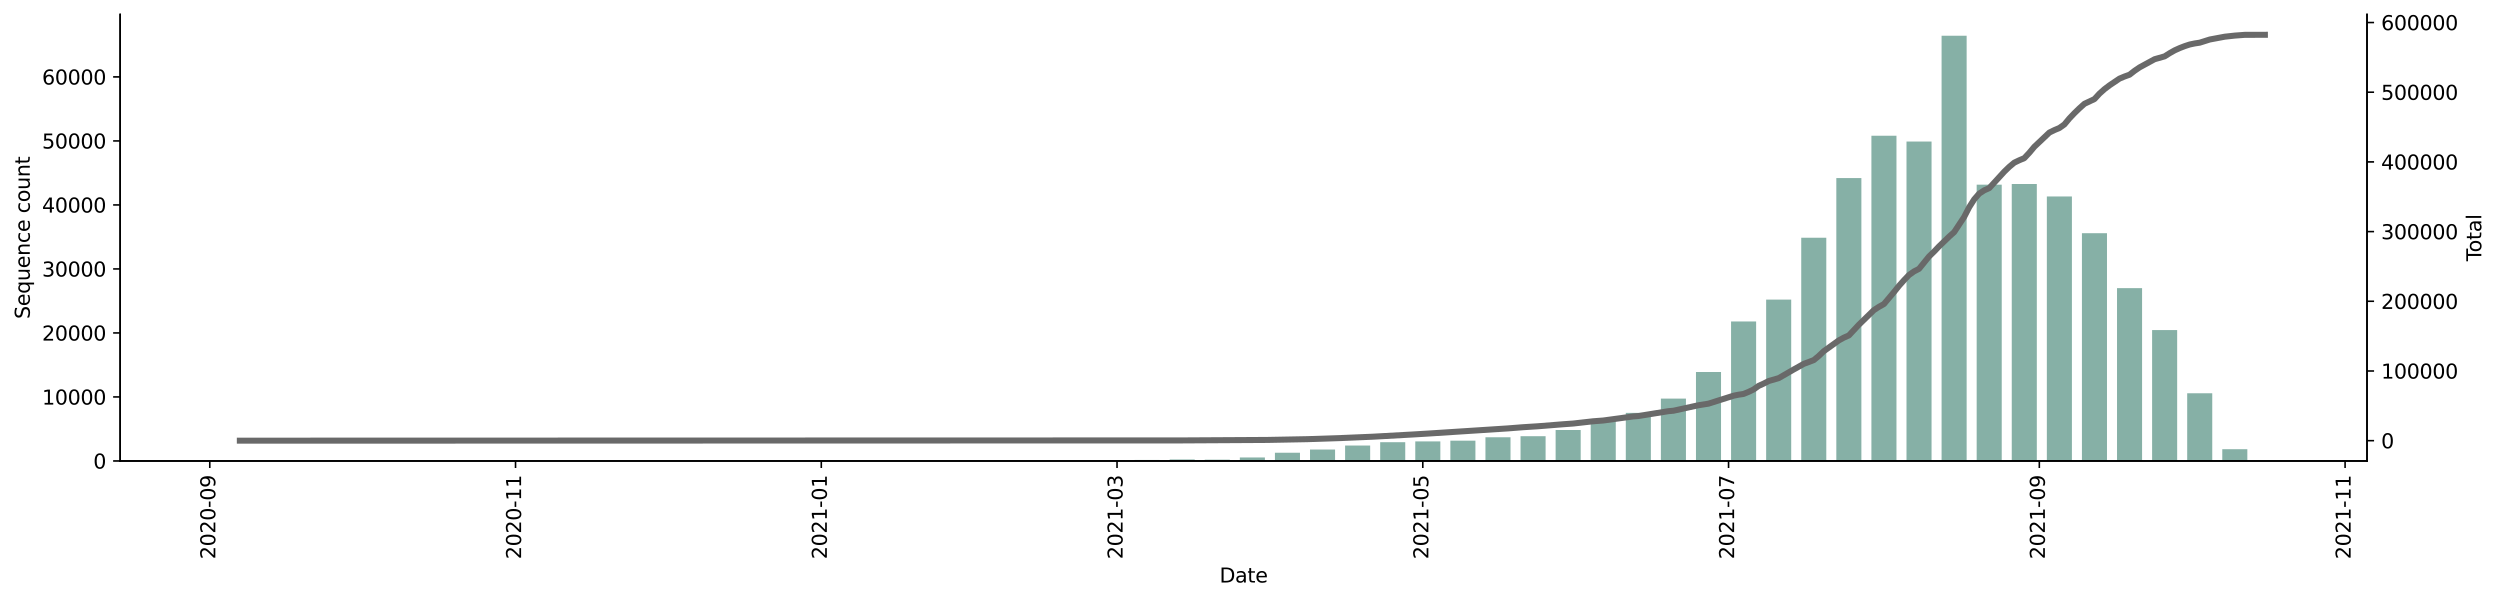 <?xml version="1.0" encoding="utf-8" standalone="no"?>
<!DOCTYPE svg PUBLIC "-//W3C//DTD SVG 1.1//EN"
  "http://www.w3.org/Graphics/SVG/1.1/DTD/svg11.dtd">
<svg height="298.621pt" version="1.1" viewBox="0 0 1241.744 298.621" width="1241.744pt" xmlns="http://www.w3.org/2000/svg" xmlns:xlink="http://www.w3.org/1999/xlink">
 <defs>
  <style type="text/css">*{stroke-linecap:butt;stroke-linejoin:round;}</style>
 </defs>
 <g id="figure_1">
  <g id="patch_1">
   <path d="M 0 298.621 
L 1241.744 298.621 
L 1241.744 0 
L 0 0 
z
" style="fill:#ffffff;"/>
  </g>
  <g id="axes_1">
   <g id="patch_2">
    <path d="M 59.691 228.96 
L 1175.691 228.96 
L 1175.691 7.2 
L 59.691 7.2 
z
" style="fill:#ffffff;"/>
   </g>
   <g id="patch_3">
    <path clip-path="url(#pc5cd538279)" d="M 110.418 228.96 
L 122.866 228.96 
L 122.866 228.954 
L 110.418 228.954 
z
" style="fill:#86b0a6;"/>
   </g>
   <g id="patch_4">
    <path clip-path="url(#pc5cd538279)" d="M 145.273 228.96 
L 157.722 228.96 
L 157.722 228.957 
L 145.273 228.957 
z
" style="fill:#86b0a6;"/>
   </g>
   <g id="patch_5">
    <path clip-path="url(#pc5cd538279)" d="M 232.412 228.96 
L 244.861 228.96 
L 244.861 228.957 
L 232.412 228.957 
z
" style="fill:#86b0a6;"/>
   </g>
   <g id="patch_6">
    <path clip-path="url(#pc5cd538279)" d="M 267.268 228.96 
L 279.716 228.96 
L 279.716 228.957 
L 267.268 228.957 
z
" style="fill:#86b0a6;"/>
   </g>
   <g id="patch_7">
    <path clip-path="url(#pc5cd538279)" d="M 284.696 228.96 
L 297.144 228.96 
L 297.144 228.957 
L 284.696 228.957 
z
" style="fill:#86b0a6;"/>
   </g>
   <g id="patch_8">
    <path clip-path="url(#pc5cd538279)" d="M 302.123 228.96 
L 314.572 228.96 
L 314.572 228.954 
L 302.123 228.954 
z
" style="fill:#86b0a6;"/>
   </g>
   <g id="patch_9">
    <path clip-path="url(#pc5cd538279)" d="M 319.551 228.96 
L 332 228.96 
L 332 228.957 
L 319.551 228.957 
z
" style="fill:#86b0a6;"/>
   </g>
   <g id="patch_10">
    <path clip-path="url(#pc5cd538279)" d="M 336.979 228.96 
L 349.427 228.96 
L 349.427 228.957 
L 336.979 228.957 
z
" style="fill:#86b0a6;"/>
   </g>
   <g id="patch_11">
    <path clip-path="url(#pc5cd538279)" d="M 354.407 228.96 
L 366.855 228.96 
L 366.855 228.957 
L 354.407 228.957 
z
" style="fill:#86b0a6;"/>
   </g>
   <g id="patch_12">
    <path clip-path="url(#pc5cd538279)" d="M 371.835 228.96 
L 384.283 228.96 
L 384.283 228.957 
L 371.835 228.957 
z
" style="fill:#86b0a6;"/>
   </g>
   <g id="patch_13">
    <path clip-path="url(#pc5cd538279)" d="M 389.262 228.96 
L 401.711 228.96 
L 401.711 228.957 
L 389.262 228.957 
z
" style="fill:#86b0a6;"/>
   </g>
   <g id="patch_14">
    <path clip-path="url(#pc5cd538279)" d="M 406.69 228.96 
L 419.138 228.96 
L 419.138 228.846 
L 406.69 228.846 
z
" style="fill:#86b0a6;"/>
   </g>
   <g id="patch_15">
    <path clip-path="url(#pc5cd538279)" d="M 424.118 228.96 
L 436.566 228.96 
L 436.566 228.941 
L 424.118 228.941 
z
" style="fill:#86b0a6;"/>
   </g>
   <g id="patch_16">
    <path clip-path="url(#pc5cd538279)" d="M 441.546 228.96 
L 453.994 228.96 
L 453.994 228.954 
L 441.546 228.954 
z
" style="fill:#86b0a6;"/>
   </g>
   <g id="patch_17">
    <path clip-path="url(#pc5cd538279)" d="M 458.973 228.96 
L 471.422 228.96 
L 471.422 228.931 
L 458.973 228.931 
z
" style="fill:#86b0a6;"/>
   </g>
   <g id="patch_18">
    <path clip-path="url(#pc5cd538279)" d="M 476.401 228.96 
L 488.85 228.96 
L 488.85 228.89 
L 476.401 228.89 
z
" style="fill:#86b0a6;"/>
   </g>
   <g id="patch_19">
    <path clip-path="url(#pc5cd538279)" d="M 493.829 228.96 
L 506.277 228.96 
L 506.277 228.801 
L 493.829 228.801 
z
" style="fill:#86b0a6;"/>
   </g>
   <g id="patch_20">
    <path clip-path="url(#pc5cd538279)" d="M 511.257 228.96 
L 523.705 228.96 
L 523.705 228.95 
L 511.257 228.95 
z
" style="fill:#86b0a6;"/>
   </g>
   <g id="patch_21">
    <path clip-path="url(#pc5cd538279)" d="M 528.684 228.96 
L 541.133 228.96 
L 541.133 228.938 
L 528.684 228.938 
z
" style="fill:#86b0a6;"/>
   </g>
   <g id="patch_22">
    <path clip-path="url(#pc5cd538279)" d="M 546.112 228.96 
L 558.561 228.96 
L 558.561 228.785 
L 546.112 228.785 
z
" style="fill:#86b0a6;"/>
   </g>
   <g id="patch_23">
    <path clip-path="url(#pc5cd538279)" d="M 563.54 228.96 
L 575.988 228.96 
L 575.988 228.451 
L 563.54 228.451 
z
" style="fill:#86b0a6;"/>
   </g>
   <g id="patch_24">
    <path clip-path="url(#pc5cd538279)" d="M 580.968 228.96 
L 593.416 228.96 
L 593.416 228.21 
L 580.968 228.21 
z
" style="fill:#86b0a6;"/>
   </g>
   <g id="patch_25">
    <path clip-path="url(#pc5cd538279)" d="M 598.396 228.96 
L 610.844 228.96 
L 610.844 228.318 
L 598.396 228.318 
z
" style="fill:#86b0a6;"/>
   </g>
   <g id="patch_26">
    <path clip-path="url(#pc5cd538279)" d="M 615.823 228.96 
L 628.272 228.96 
L 628.272 227.208 
L 615.823 227.208 
z
" style="fill:#86b0a6;"/>
   </g>
   <g id="patch_27">
    <path clip-path="url(#pc5cd538279)" d="M 633.251 228.96 
L 645.7 228.96 
L 645.7 224.859 
L 633.251 224.859 
z
" style="fill:#86b0a6;"/>
   </g>
   <g id="patch_28">
    <path clip-path="url(#pc5cd538279)" d="M 650.679 228.96 
L 663.127 228.96 
L 663.127 223.288 
L 650.679 223.288 
z
" style="fill:#86b0a6;"/>
   </g>
   <g id="patch_29">
    <path clip-path="url(#pc5cd538279)" d="M 668.107 228.96 
L 680.555 228.96 
L 680.555 221.291 
L 668.107 221.291 
z
" style="fill:#86b0a6;"/>
   </g>
   <g id="patch_30">
    <path clip-path="url(#pc5cd538279)" d="M 685.534 228.96 
L 697.983 228.96 
L 697.983 219.629 
L 685.534 219.629 
z
" style="fill:#86b0a6;"/>
   </g>
   <g id="patch_31">
    <path clip-path="url(#pc5cd538279)" d="M 702.962 228.96 
L 715.411 228.96 
L 715.411 219.253 
L 702.962 219.253 
z
" style="fill:#86b0a6;"/>
   </g>
   <g id="patch_32">
    <path clip-path="url(#pc5cd538279)" d="M 720.39 228.96 
L 732.838 228.96 
L 732.838 218.891 
L 720.39 218.891 
z
" style="fill:#86b0a6;"/>
   </g>
   <g id="patch_33">
    <path clip-path="url(#pc5cd538279)" d="M 737.818 228.96 
L 750.266 228.96 
L 750.266 217.196 
L 737.818 217.196 
z
" style="fill:#86b0a6;"/>
   </g>
   <g id="patch_34">
    <path clip-path="url(#pc5cd538279)" d="M 755.246 228.96 
L 767.694 228.96 
L 767.694 216.653 
L 755.246 216.653 
z
" style="fill:#86b0a6;"/>
   </g>
   <g id="patch_35">
    <path clip-path="url(#pc5cd538279)" d="M 772.673 228.96 
L 785.122 228.96 
L 785.122 213.594 
L 772.673 213.594 
z
" style="fill:#86b0a6;"/>
   </g>
   <g id="patch_36">
    <path clip-path="url(#pc5cd538279)" d="M 790.101 228.96 
L 802.55 228.96 
L 802.55 208.583 
L 790.101 208.583 
z
" style="fill:#86b0a6;"/>
   </g>
   <g id="patch_37">
    <path clip-path="url(#pc5cd538279)" d="M 807.529 228.96 
L 819.977 228.96 
L 819.977 205.07 
L 807.529 205.07 
z
" style="fill:#86b0a6;"/>
   </g>
   <g id="patch_38">
    <path clip-path="url(#pc5cd538279)" d="M 824.957 228.96 
L 837.405 228.96 
L 837.405 197.983 
L 824.957 197.983 
z
" style="fill:#86b0a6;"/>
   </g>
   <g id="patch_39">
    <path clip-path="url(#pc5cd538279)" d="M 842.384 228.96 
L 854.833 228.96 
L 854.833 184.786 
L 842.384 184.786 
z
" style="fill:#86b0a6;"/>
   </g>
   <g id="patch_40">
    <path clip-path="url(#pc5cd538279)" d="M 859.812 228.96 
L 872.261 228.96 
L 872.261 159.656 
L 859.812 159.656 
z
" style="fill:#86b0a6;"/>
   </g>
   <g id="patch_41">
    <path clip-path="url(#pc5cd538279)" d="M 877.24 228.96 
L 889.688 228.96 
L 889.688 148.805 
L 877.24 148.805 
z
" style="fill:#86b0a6;"/>
   </g>
   <g id="patch_42">
    <path clip-path="url(#pc5cd538279)" d="M 894.668 228.96 
L 907.116 228.96 
L 907.116 118.066 
L 894.668 118.066 
z
" style="fill:#86b0a6;"/>
   </g>
   <g id="patch_43">
    <path clip-path="url(#pc5cd538279)" d="M 912.096 228.96 
L 924.544 228.96 
L 924.544 88.444 
L 912.096 88.444 
z
" style="fill:#86b0a6;"/>
   </g>
   <g id="patch_44">
    <path clip-path="url(#pc5cd538279)" d="M 929.523 228.96 
L 941.972 228.96 
L 941.972 67.428 
L 929.523 67.428 
z
" style="fill:#86b0a6;"/>
   </g>
   <g id="patch_45">
    <path clip-path="url(#pc5cd538279)" d="M 946.951 228.96 
L 959.399 228.96 
L 959.399 70.293 
L 946.951 70.293 
z
" style="fill:#86b0a6;"/>
   </g>
   <g id="patch_46">
    <path clip-path="url(#pc5cd538279)" d="M 964.379 228.96 
L 976.827 228.96 
L 976.827 17.76 
L 964.379 17.76 
z
" style="fill:#86b0a6;"/>
   </g>
   <g id="patch_47">
    <path clip-path="url(#pc5cd538279)" d="M 981.807 228.96 
L 994.255 228.96 
L 994.255 91.716 
L 981.807 91.716 
z
" style="fill:#86b0a6;"/>
   </g>
   <g id="patch_48">
    <path clip-path="url(#pc5cd538279)" d="M 999.234 228.96 
L 1011.683 228.96 
L 1011.683 91.394 
L 999.234 91.394 
z
" style="fill:#86b0a6;"/>
   </g>
   <g id="patch_49">
    <path clip-path="url(#pc5cd538279)" d="M 1016.662 228.96 
L 1029.111 228.96 
L 1029.111 97.578 
L 1016.662 97.578 
z
" style="fill:#86b0a6;"/>
   </g>
   <g id="patch_50">
    <path clip-path="url(#pc5cd538279)" d="M 1034.09 228.96 
L 1046.538 228.96 
L 1046.538 115.828 
L 1034.09 115.828 
z
" style="fill:#86b0a6;"/>
   </g>
   <g id="patch_51">
    <path clip-path="url(#pc5cd538279)" d="M 1051.518 228.96 
L 1063.966 228.96 
L 1063.966 143.117 
L 1051.518 143.117 
z
" style="fill:#86b0a6;"/>
   </g>
   <g id="patch_52">
    <path clip-path="url(#pc5cd538279)" d="M 1068.946 228.96 
L 1081.394 228.96 
L 1081.394 163.948 
L 1068.946 163.948 
z
" style="fill:#86b0a6;"/>
   </g>
   <g id="patch_53">
    <path clip-path="url(#pc5cd538279)" d="M 1086.373 228.96 
L 1098.822 228.96 
L 1098.822 195.335 
L 1086.373 195.335 
z
" style="fill:#86b0a6;"/>
   </g>
   <g id="patch_54">
    <path clip-path="url(#pc5cd538279)" d="M 1103.801 228.96 
L 1116.249 228.96 
L 1116.249 223.107 
L 1103.801 223.107 
z
" style="fill:#86b0a6;"/>
   </g>
   <g id="matplotlib.axis_1">
    <g id="xtick_1">
     <g id="line2d_1">
      <defs>
       <path d="M 0 0 
L 0 3.5 
" id="mfffb7eb2ea" style="stroke:#000000;stroke-width:0.8;"/>
      </defs>
      <g>
       <use style="stroke:#000000;stroke-width:0.8;" x="104.194" xlink:href="#mfffb7eb2ea" y="228.96"/>
      </g>
     </g>
     <g id="text_1">
      <!-- 2020-09 -->
      <g transform="translate(106.953 277.743)rotate(-90)scale(0.1 -0.1)">
       <defs>
        <path d="M 1228 531 
L 3431 531 
L 3431 0 
L 469 0 
L 469 531 
Q 828 903 1448 1529 
Q 2069 2156 2228 2338 
Q 2531 2678 2651 2914 
Q 2772 3150 2772 3378 
Q 2772 3750 2511 3984 
Q 2250 4219 1831 4219 
Q 1534 4219 1204 4116 
Q 875 4013 500 3803 
L 500 4441 
Q 881 4594 1212 4672 
Q 1544 4750 1819 4750 
Q 2544 4750 2975 4387 
Q 3406 4025 3406 3419 
Q 3406 3131 3298 2873 
Q 3191 2616 2906 2266 
Q 2828 2175 2409 1742 
Q 1991 1309 1228 531 
z
" id="DejaVuSans-32" transform="scale(0.016)"/>
        <path d="M 2034 4250 
Q 1547 4250 1301 3770 
Q 1056 3291 1056 2328 
Q 1056 1369 1301 889 
Q 1547 409 2034 409 
Q 2525 409 2770 889 
Q 3016 1369 3016 2328 
Q 3016 3291 2770 3770 
Q 2525 4250 2034 4250 
z
M 2034 4750 
Q 2819 4750 3233 4129 
Q 3647 3509 3647 2328 
Q 3647 1150 3233 529 
Q 2819 -91 2034 -91 
Q 1250 -91 836 529 
Q 422 1150 422 2328 
Q 422 3509 836 4129 
Q 1250 4750 2034 4750 
z
" id="DejaVuSans-30" transform="scale(0.016)"/>
        <path d="M 313 2009 
L 1997 2009 
L 1997 1497 
L 313 1497 
L 313 2009 
z
" id="DejaVuSans-2d" transform="scale(0.016)"/>
        <path d="M 703 97 
L 703 672 
Q 941 559 1184 500 
Q 1428 441 1663 441 
Q 2288 441 2617 861 
Q 2947 1281 2994 2138 
Q 2813 1869 2534 1725 
Q 2256 1581 1919 1581 
Q 1219 1581 811 2004 
Q 403 2428 403 3163 
Q 403 3881 828 4315 
Q 1253 4750 1959 4750 
Q 2769 4750 3195 4129 
Q 3622 3509 3622 2328 
Q 3622 1225 3098 567 
Q 2575 -91 1691 -91 
Q 1453 -91 1209 -44 
Q 966 3 703 97 
z
M 1959 2075 
Q 2384 2075 2632 2365 
Q 2881 2656 2881 3163 
Q 2881 3666 2632 3958 
Q 2384 4250 1959 4250 
Q 1534 4250 1286 3958 
Q 1038 3666 1038 3163 
Q 1038 2656 1286 2365 
Q 1534 2075 1959 2075 
z
" id="DejaVuSans-39" transform="scale(0.016)"/>
       </defs>
       <use xlink:href="#DejaVuSans-32"/>
       <use x="63.623" xlink:href="#DejaVuSans-30"/>
       <use x="127.246" xlink:href="#DejaVuSans-32"/>
       <use x="190.869" xlink:href="#DejaVuSans-30"/>
       <use x="254.492" xlink:href="#DejaVuSans-2d"/>
       <use x="290.576" xlink:href="#DejaVuSans-30"/>
       <use x="354.199" xlink:href="#DejaVuSans-39"/>
      </g>
     </g>
    </g>
    <g id="xtick_2">
     <g id="line2d_2">
      <g>
       <use style="stroke:#000000;stroke-width:0.8;" x="256.064" xlink:href="#mfffb7eb2ea" y="228.96"/>
      </g>
     </g>
     <g id="text_2">
      <!-- 2020-11 -->
      <g transform="translate(258.824 277.743)rotate(-90)scale(0.1 -0.1)">
       <defs>
        <path d="M 794 531 
L 1825 531 
L 1825 4091 
L 703 3866 
L 703 4441 
L 1819 4666 
L 2450 4666 
L 2450 531 
L 3481 531 
L 3481 0 
L 794 0 
L 794 531 
z
" id="DejaVuSans-31" transform="scale(0.016)"/>
       </defs>
       <use xlink:href="#DejaVuSans-32"/>
       <use x="63.623" xlink:href="#DejaVuSans-30"/>
       <use x="127.246" xlink:href="#DejaVuSans-32"/>
       <use x="190.869" xlink:href="#DejaVuSans-30"/>
       <use x="254.492" xlink:href="#DejaVuSans-2d"/>
       <use x="290.576" xlink:href="#DejaVuSans-31"/>
       <use x="354.199" xlink:href="#DejaVuSans-31"/>
      </g>
     </g>
    </g>
    <g id="xtick_3">
     <g id="line2d_3">
      <g>
       <use style="stroke:#000000;stroke-width:0.8;" x="407.935" xlink:href="#mfffb7eb2ea" y="228.96"/>
      </g>
     </g>
     <g id="text_3">
      <!-- 2021-01 -->
      <g transform="translate(410.694 277.743)rotate(-90)scale(0.1 -0.1)">
       <use xlink:href="#DejaVuSans-32"/>
       <use x="63.623" xlink:href="#DejaVuSans-30"/>
       <use x="127.246" xlink:href="#DejaVuSans-32"/>
       <use x="190.869" xlink:href="#DejaVuSans-31"/>
       <use x="254.492" xlink:href="#DejaVuSans-2d"/>
       <use x="290.576" xlink:href="#DejaVuSans-30"/>
       <use x="354.199" xlink:href="#DejaVuSans-31"/>
      </g>
     </g>
    </g>
    <g id="xtick_4">
     <g id="line2d_4">
      <g>
       <use style="stroke:#000000;stroke-width:0.8;" x="554.826" xlink:href="#mfffb7eb2ea" y="228.96"/>
      </g>
     </g>
     <g id="text_4">
      <!-- 2021-03 -->
      <g transform="translate(557.586 277.743)rotate(-90)scale(0.1 -0.1)">
       <defs>
        <path d="M 2597 2516 
Q 3050 2419 3304 2112 
Q 3559 1806 3559 1356 
Q 3559 666 3084 287 
Q 2609 -91 1734 -91 
Q 1441 -91 1130 -33 
Q 819 25 488 141 
L 488 750 
Q 750 597 1062 519 
Q 1375 441 1716 441 
Q 2309 441 2620 675 
Q 2931 909 2931 1356 
Q 2931 1769 2642 2001 
Q 2353 2234 1838 2234 
L 1294 2234 
L 1294 2753 
L 1863 2753 
Q 2328 2753 2575 2939 
Q 2822 3125 2822 3475 
Q 2822 3834 2567 4026 
Q 2313 4219 1838 4219 
Q 1578 4219 1281 4162 
Q 984 4106 628 3988 
L 628 4550 
Q 988 4650 1302 4700 
Q 1616 4750 1894 4750 
Q 2613 4750 3031 4423 
Q 3450 4097 3450 3541 
Q 3450 3153 3228 2886 
Q 3006 2619 2597 2516 
z
" id="DejaVuSans-33" transform="scale(0.016)"/>
       </defs>
       <use xlink:href="#DejaVuSans-32"/>
       <use x="63.623" xlink:href="#DejaVuSans-30"/>
       <use x="127.246" xlink:href="#DejaVuSans-32"/>
       <use x="190.869" xlink:href="#DejaVuSans-31"/>
       <use x="254.492" xlink:href="#DejaVuSans-2d"/>
       <use x="290.576" xlink:href="#DejaVuSans-30"/>
       <use x="354.199" xlink:href="#DejaVuSans-33"/>
      </g>
     </g>
    </g>
    <g id="xtick_5">
     <g id="line2d_5">
      <g>
       <use style="stroke:#000000;stroke-width:0.8;" x="706.697" xlink:href="#mfffb7eb2ea" y="228.96"/>
      </g>
     </g>
     <g id="text_5">
      <!-- 2021-05 -->
      <g transform="translate(709.456 277.743)rotate(-90)scale(0.1 -0.1)">
       <defs>
        <path d="M 691 4666 
L 3169 4666 
L 3169 4134 
L 1269 4134 
L 1269 2991 
Q 1406 3038 1543 3061 
Q 1681 3084 1819 3084 
Q 2600 3084 3056 2656 
Q 3513 2228 3513 1497 
Q 3513 744 3044 326 
Q 2575 -91 1722 -91 
Q 1428 -91 1123 -41 
Q 819 9 494 109 
L 494 744 
Q 775 591 1075 516 
Q 1375 441 1709 441 
Q 2250 441 2565 725 
Q 2881 1009 2881 1497 
Q 2881 1984 2565 2268 
Q 2250 2553 1709 2553 
Q 1456 2553 1204 2497 
Q 953 2441 691 2322 
L 691 4666 
z
" id="DejaVuSans-35" transform="scale(0.016)"/>
       </defs>
       <use xlink:href="#DejaVuSans-32"/>
       <use x="63.623" xlink:href="#DejaVuSans-30"/>
       <use x="127.246" xlink:href="#DejaVuSans-32"/>
       <use x="190.869" xlink:href="#DejaVuSans-31"/>
       <use x="254.492" xlink:href="#DejaVuSans-2d"/>
       <use x="290.576" xlink:href="#DejaVuSans-30"/>
       <use x="354.199" xlink:href="#DejaVuSans-35"/>
      </g>
     </g>
    </g>
    <g id="xtick_6">
     <g id="line2d_6">
      <g>
       <use style="stroke:#000000;stroke-width:0.8;" x="858.567" xlink:href="#mfffb7eb2ea" y="228.96"/>
      </g>
     </g>
     <g id="text_6">
      <!-- 2021-07 -->
      <g transform="translate(861.327 277.743)rotate(-90)scale(0.1 -0.1)">
       <defs>
        <path d="M 525 4666 
L 3525 4666 
L 3525 4397 
L 1831 0 
L 1172 0 
L 2766 4134 
L 525 4134 
L 525 4666 
z
" id="DejaVuSans-37" transform="scale(0.016)"/>
       </defs>
       <use xlink:href="#DejaVuSans-32"/>
       <use x="63.623" xlink:href="#DejaVuSans-30"/>
       <use x="127.246" xlink:href="#DejaVuSans-32"/>
       <use x="190.869" xlink:href="#DejaVuSans-31"/>
       <use x="254.492" xlink:href="#DejaVuSans-2d"/>
       <use x="290.576" xlink:href="#DejaVuSans-30"/>
       <use x="354.199" xlink:href="#DejaVuSans-37"/>
      </g>
     </g>
    </g>
    <g id="xtick_7">
     <g id="line2d_7">
      <g>
       <use style="stroke:#000000;stroke-width:0.8;" x="1012.928" xlink:href="#mfffb7eb2ea" y="228.96"/>
      </g>
     </g>
     <g id="text_7">
      <!-- 2021-09 -->
      <g transform="translate(1015.687 277.743)rotate(-90)scale(0.1 -0.1)">
       <use xlink:href="#DejaVuSans-32"/>
       <use x="63.623" xlink:href="#DejaVuSans-30"/>
       <use x="127.246" xlink:href="#DejaVuSans-32"/>
       <use x="190.869" xlink:href="#DejaVuSans-31"/>
       <use x="254.492" xlink:href="#DejaVuSans-2d"/>
       <use x="290.576" xlink:href="#DejaVuSans-30"/>
       <use x="354.199" xlink:href="#DejaVuSans-39"/>
      </g>
     </g>
    </g>
    <g id="xtick_8">
     <g id="line2d_8">
      <g>
       <use style="stroke:#000000;stroke-width:0.8;" x="1164.798" xlink:href="#mfffb7eb2ea" y="228.96"/>
      </g>
     </g>
     <g id="text_8">
      <!-- 2021-11 -->
      <g transform="translate(1167.558 277.743)rotate(-90)scale(0.1 -0.1)">
       <use xlink:href="#DejaVuSans-32"/>
       <use x="63.623" xlink:href="#DejaVuSans-30"/>
       <use x="127.246" xlink:href="#DejaVuSans-32"/>
       <use x="190.869" xlink:href="#DejaVuSans-31"/>
       <use x="254.492" xlink:href="#DejaVuSans-2d"/>
       <use x="290.576" xlink:href="#DejaVuSans-31"/>
       <use x="354.199" xlink:href="#DejaVuSans-31"/>
      </g>
     </g>
    </g>
    <g id="text_9">
     <!-- Date -->
     <g transform="translate(605.74 289.341)scale(0.1 -0.1)">
      <defs>
       <path d="M 1259 4147 
L 1259 519 
L 2022 519 
Q 2988 519 3436 956 
Q 3884 1394 3884 2338 
Q 3884 3275 3436 3711 
Q 2988 4147 2022 4147 
L 1259 4147 
z
M 628 4666 
L 1925 4666 
Q 3281 4666 3915 4102 
Q 4550 3538 4550 2338 
Q 4550 1131 3912 565 
Q 3275 0 1925 0 
L 628 0 
L 628 4666 
z
" id="DejaVuSans-44" transform="scale(0.016)"/>
       <path d="M 2194 1759 
Q 1497 1759 1228 1600 
Q 959 1441 959 1056 
Q 959 750 1161 570 
Q 1363 391 1709 391 
Q 2188 391 2477 730 
Q 2766 1069 2766 1631 
L 2766 1759 
L 2194 1759 
z
M 3341 1997 
L 3341 0 
L 2766 0 
L 2766 531 
Q 2569 213 2275 61 
Q 1981 -91 1556 -91 
Q 1019 -91 701 211 
Q 384 513 384 1019 
Q 384 1609 779 1909 
Q 1175 2209 1959 2209 
L 2766 2209 
L 2766 2266 
Q 2766 2663 2505 2880 
Q 2244 3097 1772 3097 
Q 1472 3097 1187 3025 
Q 903 2953 641 2809 
L 641 3341 
Q 956 3463 1253 3523 
Q 1550 3584 1831 3584 
Q 2591 3584 2966 3190 
Q 3341 2797 3341 1997 
z
" id="DejaVuSans-61" transform="scale(0.016)"/>
       <path d="M 1172 4494 
L 1172 3500 
L 2356 3500 
L 2356 3053 
L 1172 3053 
L 1172 1153 
Q 1172 725 1289 603 
Q 1406 481 1766 481 
L 2356 481 
L 2356 0 
L 1766 0 
Q 1100 0 847 248 
Q 594 497 594 1153 
L 594 3053 
L 172 3053 
L 172 3500 
L 594 3500 
L 594 4494 
L 1172 4494 
z
" id="DejaVuSans-74" transform="scale(0.016)"/>
       <path d="M 3597 1894 
L 3597 1613 
L 953 1613 
Q 991 1019 1311 708 
Q 1631 397 2203 397 
Q 2534 397 2845 478 
Q 3156 559 3463 722 
L 3463 178 
Q 3153 47 2828 -22 
Q 2503 -91 2169 -91 
Q 1331 -91 842 396 
Q 353 884 353 1716 
Q 353 2575 817 3079 
Q 1281 3584 2069 3584 
Q 2775 3584 3186 3129 
Q 3597 2675 3597 1894 
z
M 3022 2063 
Q 3016 2534 2758 2815 
Q 2500 3097 2075 3097 
Q 1594 3097 1305 2825 
Q 1016 2553 972 2059 
L 3022 2063 
z
" id="DejaVuSans-65" transform="scale(0.016)"/>
      </defs>
      <use xlink:href="#DejaVuSans-44"/>
      <use x="77.002" xlink:href="#DejaVuSans-61"/>
      <use x="138.281" xlink:href="#DejaVuSans-74"/>
      <use x="177.49" xlink:href="#DejaVuSans-65"/>
     </g>
    </g>
   </g>
   <g id="matplotlib.axis_2">
    <g id="ytick_1">
     <g id="line2d_9">
      <defs>
       <path d="M 0 0 
L -3.5 0 
" id="m3735ee43c2" style="stroke:#000000;stroke-width:0.8;"/>
      </defs>
      <g>
       <use style="stroke:#000000;stroke-width:0.8;" x="59.691" xlink:href="#m3735ee43c2" y="228.96"/>
      </g>
     </g>
     <g id="text_10">
      <!-- 0 -->
      <g transform="translate(46.328 232.759)scale(0.1 -0.1)">
       <use xlink:href="#DejaVuSans-30"/>
      </g>
     </g>
    </g>
    <g id="ytick_2">
     <g id="line2d_10">
      <g>
       <use style="stroke:#000000;stroke-width:0.8;" x="59.691" xlink:href="#m3735ee43c2" y="197.166"/>
      </g>
     </g>
     <g id="text_11">
      <!-- 10000 -->
      <g transform="translate(20.878 200.965)scale(0.1 -0.1)">
       <use xlink:href="#DejaVuSans-31"/>
       <use x="63.623" xlink:href="#DejaVuSans-30"/>
       <use x="127.246" xlink:href="#DejaVuSans-30"/>
       <use x="190.869" xlink:href="#DejaVuSans-30"/>
       <use x="254.492" xlink:href="#DejaVuSans-30"/>
      </g>
     </g>
    </g>
    <g id="ytick_3">
     <g id="line2d_11">
      <g>
       <use style="stroke:#000000;stroke-width:0.8;" x="59.691" xlink:href="#m3735ee43c2" y="165.372"/>
      </g>
     </g>
     <g id="text_12">
      <!-- 20000 -->
      <g transform="translate(20.878 169.172)scale(0.1 -0.1)">
       <use xlink:href="#DejaVuSans-32"/>
       <use x="63.623" xlink:href="#DejaVuSans-30"/>
       <use x="127.246" xlink:href="#DejaVuSans-30"/>
       <use x="190.869" xlink:href="#DejaVuSans-30"/>
       <use x="254.492" xlink:href="#DejaVuSans-30"/>
      </g>
     </g>
    </g>
    <g id="ytick_4">
     <g id="line2d_12">
      <g>
       <use style="stroke:#000000;stroke-width:0.8;" x="59.691" xlink:href="#m3735ee43c2" y="133.579"/>
      </g>
     </g>
     <g id="text_13">
      <!-- 30000 -->
      <g transform="translate(20.878 137.378)scale(0.1 -0.1)">
       <use xlink:href="#DejaVuSans-33"/>
       <use x="63.623" xlink:href="#DejaVuSans-30"/>
       <use x="127.246" xlink:href="#DejaVuSans-30"/>
       <use x="190.869" xlink:href="#DejaVuSans-30"/>
       <use x="254.492" xlink:href="#DejaVuSans-30"/>
      </g>
     </g>
    </g>
    <g id="ytick_5">
     <g id="line2d_13">
      <g>
       <use style="stroke:#000000;stroke-width:0.8;" x="59.691" xlink:href="#m3735ee43c2" y="101.785"/>
      </g>
     </g>
     <g id="text_14">
      <!-- 40000 -->
      <g transform="translate(20.878 105.584)scale(0.1 -0.1)">
       <defs>
        <path d="M 2419 4116 
L 825 1625 
L 2419 1625 
L 2419 4116 
z
M 2253 4666 
L 3047 4666 
L 3047 1625 
L 3713 1625 
L 3713 1100 
L 3047 1100 
L 3047 0 
L 2419 0 
L 2419 1100 
L 313 1100 
L 313 1709 
L 2253 4666 
z
" id="DejaVuSans-34" transform="scale(0.016)"/>
       </defs>
       <use xlink:href="#DejaVuSans-34"/>
       <use x="63.623" xlink:href="#DejaVuSans-30"/>
       <use x="127.246" xlink:href="#DejaVuSans-30"/>
       <use x="190.869" xlink:href="#DejaVuSans-30"/>
       <use x="254.492" xlink:href="#DejaVuSans-30"/>
      </g>
     </g>
    </g>
    <g id="ytick_6">
     <g id="line2d_14">
      <g>
       <use style="stroke:#000000;stroke-width:0.8;" x="59.691" xlink:href="#m3735ee43c2" y="69.991"/>
      </g>
     </g>
     <g id="text_15">
      <!-- 50000 -->
      <g transform="translate(20.878 73.79)scale(0.1 -0.1)">
       <use xlink:href="#DejaVuSans-35"/>
       <use x="63.623" xlink:href="#DejaVuSans-30"/>
       <use x="127.246" xlink:href="#DejaVuSans-30"/>
       <use x="190.869" xlink:href="#DejaVuSans-30"/>
       <use x="254.492" xlink:href="#DejaVuSans-30"/>
      </g>
     </g>
    </g>
    <g id="ytick_7">
     <g id="line2d_15">
      <g>
       <use style="stroke:#000000;stroke-width:0.8;" x="59.691" xlink:href="#m3735ee43c2" y="38.197"/>
      </g>
     </g>
     <g id="text_16">
      <!-- 60000 -->
      <g transform="translate(20.878 41.996)scale(0.1 -0.1)">
       <defs>
        <path d="M 2113 2584 
Q 1688 2584 1439 2293 
Q 1191 2003 1191 1497 
Q 1191 994 1439 701 
Q 1688 409 2113 409 
Q 2538 409 2786 701 
Q 3034 994 3034 1497 
Q 3034 2003 2786 2293 
Q 2538 2584 2113 2584 
z
M 3366 4563 
L 3366 3988 
Q 3128 4100 2886 4159 
Q 2644 4219 2406 4219 
Q 1781 4219 1451 3797 
Q 1122 3375 1075 2522 
Q 1259 2794 1537 2939 
Q 1816 3084 2150 3084 
Q 2853 3084 3261 2657 
Q 3669 2231 3669 1497 
Q 3669 778 3244 343 
Q 2819 -91 2113 -91 
Q 1303 -91 875 529 
Q 447 1150 447 2328 
Q 447 3434 972 4092 
Q 1497 4750 2381 4750 
Q 2619 4750 2861 4703 
Q 3103 4656 3366 4563 
z
" id="DejaVuSans-36" transform="scale(0.016)"/>
       </defs>
       <use xlink:href="#DejaVuSans-36"/>
       <use x="63.623" xlink:href="#DejaVuSans-30"/>
       <use x="127.246" xlink:href="#DejaVuSans-30"/>
       <use x="190.869" xlink:href="#DejaVuSans-30"/>
       <use x="254.492" xlink:href="#DejaVuSans-30"/>
      </g>
     </g>
    </g>
    <g id="text_17">
     <!-- Sequence count -->
     <g transform="translate(14.798 158.44)rotate(-90)scale(0.1 -0.1)">
      <defs>
       <path d="M 3425 4513 
L 3425 3897 
Q 3066 4069 2747 4153 
Q 2428 4238 2131 4238 
Q 1616 4238 1336 4038 
Q 1056 3838 1056 3469 
Q 1056 3159 1242 3001 
Q 1428 2844 1947 2747 
L 2328 2669 
Q 3034 2534 3370 2195 
Q 3706 1856 3706 1288 
Q 3706 609 3251 259 
Q 2797 -91 1919 -91 
Q 1588 -91 1214 -16 
Q 841 59 441 206 
L 441 856 
Q 825 641 1194 531 
Q 1563 422 1919 422 
Q 2459 422 2753 634 
Q 3047 847 3047 1241 
Q 3047 1584 2836 1778 
Q 2625 1972 2144 2069 
L 1759 2144 
Q 1053 2284 737 2584 
Q 422 2884 422 3419 
Q 422 4038 858 4394 
Q 1294 4750 2059 4750 
Q 2388 4750 2728 4690 
Q 3069 4631 3425 4513 
z
" id="DejaVuSans-53" transform="scale(0.016)"/>
       <path d="M 947 1747 
Q 947 1113 1208 752 
Q 1469 391 1925 391 
Q 2381 391 2643 752 
Q 2906 1113 2906 1747 
Q 2906 2381 2643 2742 
Q 2381 3103 1925 3103 
Q 1469 3103 1208 2742 
Q 947 2381 947 1747 
z
M 2906 525 
Q 2725 213 2448 61 
Q 2172 -91 1784 -91 
Q 1150 -91 751 415 
Q 353 922 353 1747 
Q 353 2572 751 3078 
Q 1150 3584 1784 3584 
Q 2172 3584 2448 3432 
Q 2725 3281 2906 2969 
L 2906 3500 
L 3481 3500 
L 3481 -1331 
L 2906 -1331 
L 2906 525 
z
" id="DejaVuSans-71" transform="scale(0.016)"/>
       <path d="M 544 1381 
L 544 3500 
L 1119 3500 
L 1119 1403 
Q 1119 906 1312 657 
Q 1506 409 1894 409 
Q 2359 409 2629 706 
Q 2900 1003 2900 1516 
L 2900 3500 
L 3475 3500 
L 3475 0 
L 2900 0 
L 2900 538 
Q 2691 219 2414 64 
Q 2138 -91 1772 -91 
Q 1169 -91 856 284 
Q 544 659 544 1381 
z
M 1991 3584 
L 1991 3584 
z
" id="DejaVuSans-75" transform="scale(0.016)"/>
       <path d="M 3513 2113 
L 3513 0 
L 2938 0 
L 2938 2094 
Q 2938 2591 2744 2837 
Q 2550 3084 2163 3084 
Q 1697 3084 1428 2787 
Q 1159 2491 1159 1978 
L 1159 0 
L 581 0 
L 581 3500 
L 1159 3500 
L 1159 2956 
Q 1366 3272 1645 3428 
Q 1925 3584 2291 3584 
Q 2894 3584 3203 3211 
Q 3513 2838 3513 2113 
z
" id="DejaVuSans-6e" transform="scale(0.016)"/>
       <path d="M 3122 3366 
L 3122 2828 
Q 2878 2963 2633 3030 
Q 2388 3097 2138 3097 
Q 1578 3097 1268 2742 
Q 959 2388 959 1747 
Q 959 1106 1268 751 
Q 1578 397 2138 397 
Q 2388 397 2633 464 
Q 2878 531 3122 666 
L 3122 134 
Q 2881 22 2623 -34 
Q 2366 -91 2075 -91 
Q 1284 -91 818 406 
Q 353 903 353 1747 
Q 353 2603 823 3093 
Q 1294 3584 2113 3584 
Q 2378 3584 2631 3529 
Q 2884 3475 3122 3366 
z
" id="DejaVuSans-63" transform="scale(0.016)"/>
       <path id="DejaVuSans-20" transform="scale(0.016)"/>
       <path d="M 1959 3097 
Q 1497 3097 1228 2736 
Q 959 2375 959 1747 
Q 959 1119 1226 758 
Q 1494 397 1959 397 
Q 2419 397 2687 759 
Q 2956 1122 2956 1747 
Q 2956 2369 2687 2733 
Q 2419 3097 1959 3097 
z
M 1959 3584 
Q 2709 3584 3137 3096 
Q 3566 2609 3566 1747 
Q 3566 888 3137 398 
Q 2709 -91 1959 -91 
Q 1206 -91 779 398 
Q 353 888 353 1747 
Q 353 2609 779 3096 
Q 1206 3584 1959 3584 
z
" id="DejaVuSans-6f" transform="scale(0.016)"/>
      </defs>
      <use xlink:href="#DejaVuSans-53"/>
      <use x="63.477" xlink:href="#DejaVuSans-65"/>
      <use x="125" xlink:href="#DejaVuSans-71"/>
      <use x="188.477" xlink:href="#DejaVuSans-75"/>
      <use x="251.855" xlink:href="#DejaVuSans-65"/>
      <use x="313.379" xlink:href="#DejaVuSans-6e"/>
      <use x="376.758" xlink:href="#DejaVuSans-63"/>
      <use x="431.738" xlink:href="#DejaVuSans-65"/>
      <use x="493.262" xlink:href="#DejaVuSans-20"/>
      <use x="525.049" xlink:href="#DejaVuSans-63"/>
      <use x="580.029" xlink:href="#DejaVuSans-6f"/>
      <use x="641.211" xlink:href="#DejaVuSans-75"/>
      <use x="704.59" xlink:href="#DejaVuSans-6e"/>
      <use x="767.969" xlink:href="#DejaVuSans-74"/>
     </g>
    </g>
   </g>
   <g id="patch_55">
    <path d="M 59.691 228.96 
L 59.691 7.2 
" style="fill:none;stroke:#000000;stroke-linecap:square;stroke-linejoin:miter;stroke-width:0.8;"/>
   </g>
   <g id="patch_56">
    <path d="M 1175.691 228.96 
L 1175.691 7.2 
" style="fill:none;stroke:#000000;stroke-linecap:square;stroke-linejoin:miter;stroke-width:0.8;"/>
   </g>
   <g id="patch_57">
    <path d="M 59.691 228.96 
L 1175.691 228.96 
" style="fill:none;stroke:#000000;stroke-linecap:square;stroke-linejoin:miter;stroke-width:0.8;"/>
   </g>
  </g>
  <g id="axes_2">
   <g id="matplotlib.axis_3">
    <g id="ytick_8">
     <g id="line2d_16">
      <defs>
       <path d="M 0 0 
L 3.5 0 
" id="m3a938c664c" style="stroke:#000000;stroke-width:0.8;"/>
      </defs>
      <g>
       <use style="stroke:#000000;stroke-width:0.8;" x="1175.691" xlink:href="#m3a938c664c" y="218.88"/>
      </g>
     </g>
     <g id="text_18">
      <!-- 0 -->
      <g transform="translate(1182.691 222.68)scale(0.1 -0.1)">
       <use xlink:href="#DejaVuSans-30"/>
      </g>
     </g>
    </g>
    <g id="ytick_9">
     <g id="line2d_17">
      <g>
       <use style="stroke:#000000;stroke-width:0.8;" x="1175.691" xlink:href="#m3a938c664c" y="184.264"/>
      </g>
     </g>
     <g id="text_19">
      <!-- 100000 -->
      <g transform="translate(1182.691 188.063)scale(0.1 -0.1)">
       <use xlink:href="#DejaVuSans-31"/>
       <use x="63.623" xlink:href="#DejaVuSans-30"/>
       <use x="127.246" xlink:href="#DejaVuSans-30"/>
       <use x="190.869" xlink:href="#DejaVuSans-30"/>
       <use x="254.492" xlink:href="#DejaVuSans-30"/>
       <use x="318.115" xlink:href="#DejaVuSans-30"/>
      </g>
     </g>
    </g>
    <g id="ytick_10">
     <g id="line2d_18">
      <g>
       <use style="stroke:#000000;stroke-width:0.8;" x="1175.691" xlink:href="#m3a938c664c" y="149.648"/>
      </g>
     </g>
     <g id="text_20">
      <!-- 200000 -->
      <g transform="translate(1182.691 153.447)scale(0.1 -0.1)">
       <use xlink:href="#DejaVuSans-32"/>
       <use x="63.623" xlink:href="#DejaVuSans-30"/>
       <use x="127.246" xlink:href="#DejaVuSans-30"/>
       <use x="190.869" xlink:href="#DejaVuSans-30"/>
       <use x="254.492" xlink:href="#DejaVuSans-30"/>
       <use x="318.115" xlink:href="#DejaVuSans-30"/>
      </g>
     </g>
    </g>
    <g id="ytick_11">
     <g id="line2d_19">
      <g>
       <use style="stroke:#000000;stroke-width:0.8;" x="1175.691" xlink:href="#m3a938c664c" y="115.032"/>
      </g>
     </g>
     <g id="text_21">
      <!-- 300000 -->
      <g transform="translate(1182.691 118.831)scale(0.1 -0.1)">
       <use xlink:href="#DejaVuSans-33"/>
       <use x="63.623" xlink:href="#DejaVuSans-30"/>
       <use x="127.246" xlink:href="#DejaVuSans-30"/>
       <use x="190.869" xlink:href="#DejaVuSans-30"/>
       <use x="254.492" xlink:href="#DejaVuSans-30"/>
       <use x="318.115" xlink:href="#DejaVuSans-30"/>
      </g>
     </g>
    </g>
    <g id="ytick_12">
     <g id="line2d_20">
      <g>
       <use style="stroke:#000000;stroke-width:0.8;" x="1175.691" xlink:href="#m3a938c664c" y="80.415"/>
      </g>
     </g>
     <g id="text_22">
      <!-- 400000 -->
      <g transform="translate(1182.691 84.214)scale(0.1 -0.1)">
       <use xlink:href="#DejaVuSans-34"/>
       <use x="63.623" xlink:href="#DejaVuSans-30"/>
       <use x="127.246" xlink:href="#DejaVuSans-30"/>
       <use x="190.869" xlink:href="#DejaVuSans-30"/>
       <use x="254.492" xlink:href="#DejaVuSans-30"/>
       <use x="318.115" xlink:href="#DejaVuSans-30"/>
      </g>
     </g>
    </g>
    <g id="ytick_13">
     <g id="line2d_21">
      <g>
       <use style="stroke:#000000;stroke-width:0.8;" x="1175.691" xlink:href="#m3a938c664c" y="45.799"/>
      </g>
     </g>
     <g id="text_23">
      <!-- 500000 -->
      <g transform="translate(1182.691 49.598)scale(0.1 -0.1)">
       <use xlink:href="#DejaVuSans-35"/>
       <use x="63.623" xlink:href="#DejaVuSans-30"/>
       <use x="127.246" xlink:href="#DejaVuSans-30"/>
       <use x="190.869" xlink:href="#DejaVuSans-30"/>
       <use x="254.492" xlink:href="#DejaVuSans-30"/>
       <use x="318.115" xlink:href="#DejaVuSans-30"/>
      </g>
     </g>
    </g>
    <g id="ytick_14">
     <g id="line2d_22">
      <g>
       <use style="stroke:#000000;stroke-width:0.8;" x="1175.691" xlink:href="#m3a938c664c" y="11.183"/>
      </g>
     </g>
     <g id="text_24">
      <!-- 600000 -->
      <g transform="translate(1182.691 14.982)scale(0.1 -0.1)">
       <use xlink:href="#DejaVuSans-36"/>
       <use x="63.623" xlink:href="#DejaVuSans-30"/>
       <use x="127.246" xlink:href="#DejaVuSans-30"/>
       <use x="190.869" xlink:href="#DejaVuSans-30"/>
       <use x="254.492" xlink:href="#DejaVuSans-30"/>
       <use x="318.115" xlink:href="#DejaVuSans-30"/>
      </g>
     </g>
    </g>
    <g id="text_25">
     <!-- Total -->
     <g transform="translate(1232.464 129.757)rotate(-90)scale(0.1 -0.1)">
      <defs>
       <path d="M -19 4666 
L 3928 4666 
L 3928 4134 
L 2272 4134 
L 2272 0 
L 1638 0 
L 1638 4134 
L -19 4134 
L -19 4666 
z
" id="DejaVuSans-54" transform="scale(0.016)"/>
       <path d="M 603 4863 
L 1178 4863 
L 1178 0 
L 603 0 
L 603 4863 
z
" id="DejaVuSans-6c" transform="scale(0.016)"/>
      </defs>
      <use xlink:href="#DejaVuSans-54"/>
      <use x="44.084" xlink:href="#DejaVuSans-6f"/>
      <use x="105.266" xlink:href="#DejaVuSans-74"/>
      <use x="144.475" xlink:href="#DejaVuSans-61"/>
      <use x="205.754" xlink:href="#DejaVuSans-6c"/>
     </g>
    </g>
   </g>
   <g id="line2d_23">
    <path clip-path="url(#pc5cd538279)" d="M 119.132 218.88 
L 587.192 218.754 
L 629.517 218.513 
L 649.434 218.129 
L 666.862 217.541 
L 681.8 216.912 
L 701.717 215.808 
L 709.186 215.36 
L 749.021 212.783 
L 756.49 212.194 
L 763.959 211.719 
L 776.408 210.723 
L 781.387 210.366 
L 791.346 209.243 
L 796.325 208.868 
L 811.263 206.832 
L 813.753 206.645 
L 828.691 204.231 
L 831.181 204.01 
L 843.629 201.283 
L 848.609 200.493 
L 861.057 196.542 
L 863.547 196.048 
L 866.036 195.669 
L 868.526 194.638 
L 871.016 193.436 
L 873.505 191.666 
L 875.995 190.546 
L 878.485 189.261 
L 883.464 187.826 
L 890.933 183.518 
L 895.913 180.737 
L 900.892 178.866 
L 903.382 176.805 
L 905.871 174.428 
L 913.34 169.078 
L 915.83 167.702 
L 918.32 166.617 
L 923.299 161.281 
L 930.768 154.014 
L 933.258 152.403 
L 935.748 151.01 
L 940.727 145.083 
L 943.217 141.984 
L 945.706 139.185 
L 948.196 136.578 
L 950.686 134.816 
L 953.175 133.532 
L 958.155 127.384 
L 960.644 124.962 
L 963.134 122.355 
L 968.113 117.541 
L 970.603 115.321 
L 975.582 107.782 
L 978.072 102.956 
L 980.562 99.039 
L 983.051 96.173 
L 985.541 94.546 
L 988.031 93.447 
L 995.5 85.279 
L 997.99 82.877 
L 1000.479 80.798 
L 1002.969 79.603 
L 1005.459 78.555 
L 1007.948 75.888 
L 1010.438 72.913 
L 1017.907 65.849 
L 1020.397 64.625 
L 1022.886 63.578 
L 1025.376 61.812 
L 1027.866 58.813 
L 1030.355 56.204 
L 1032.845 53.787 
L 1035.335 51.555 
L 1040.314 49.206 
L 1042.804 46.499 
L 1045.294 44.277 
L 1047.783 42.394 
L 1052.763 39.043 
L 1055.252 38.003 
L 1057.742 37.109 
L 1060.232 35.171 
L 1062.721 33.472 
L 1070.19 29.411 
L 1075.17 27.993 
L 1077.659 26.419 
L 1080.149 25.013 
L 1082.639 23.885 
L 1085.128 22.917 
L 1087.618 22.104 
L 1090.108 21.578 
L 1092.597 21.196 
L 1097.577 19.624 
L 1105.046 18.226 
L 1110.025 17.677 
L 1115.005 17.304 
L 1124.963 17.28 
L 1124.963 17.28 
" style="fill:none;stroke:#696969;stroke-linecap:square;stroke-width:3;"/>
   </g>
   <g id="patch_58">
    <path d="M 59.691 228.96 
L 59.691 7.2 
" style="fill:none;stroke:#000000;stroke-linecap:square;stroke-linejoin:miter;stroke-width:0.8;"/>
   </g>
   <g id="patch_59">
    <path d="M 1175.691 228.96 
L 1175.691 7.2 
" style="fill:none;stroke:#000000;stroke-linecap:square;stroke-linejoin:miter;stroke-width:0.8;"/>
   </g>
   <g id="patch_60">
    <path d="M 59.691 228.96 
L 1175.691 228.96 
" style="fill:none;stroke:#000000;stroke-linecap:square;stroke-linejoin:miter;stroke-width:0.8;"/>
   </g>
  </g>
 </g>
 <defs>
  <clipPath id="pc5cd538279">
   <rect height="221.76" width="1116" x="59.691" y="7.2"/>
  </clipPath>
 </defs>
</svg>
